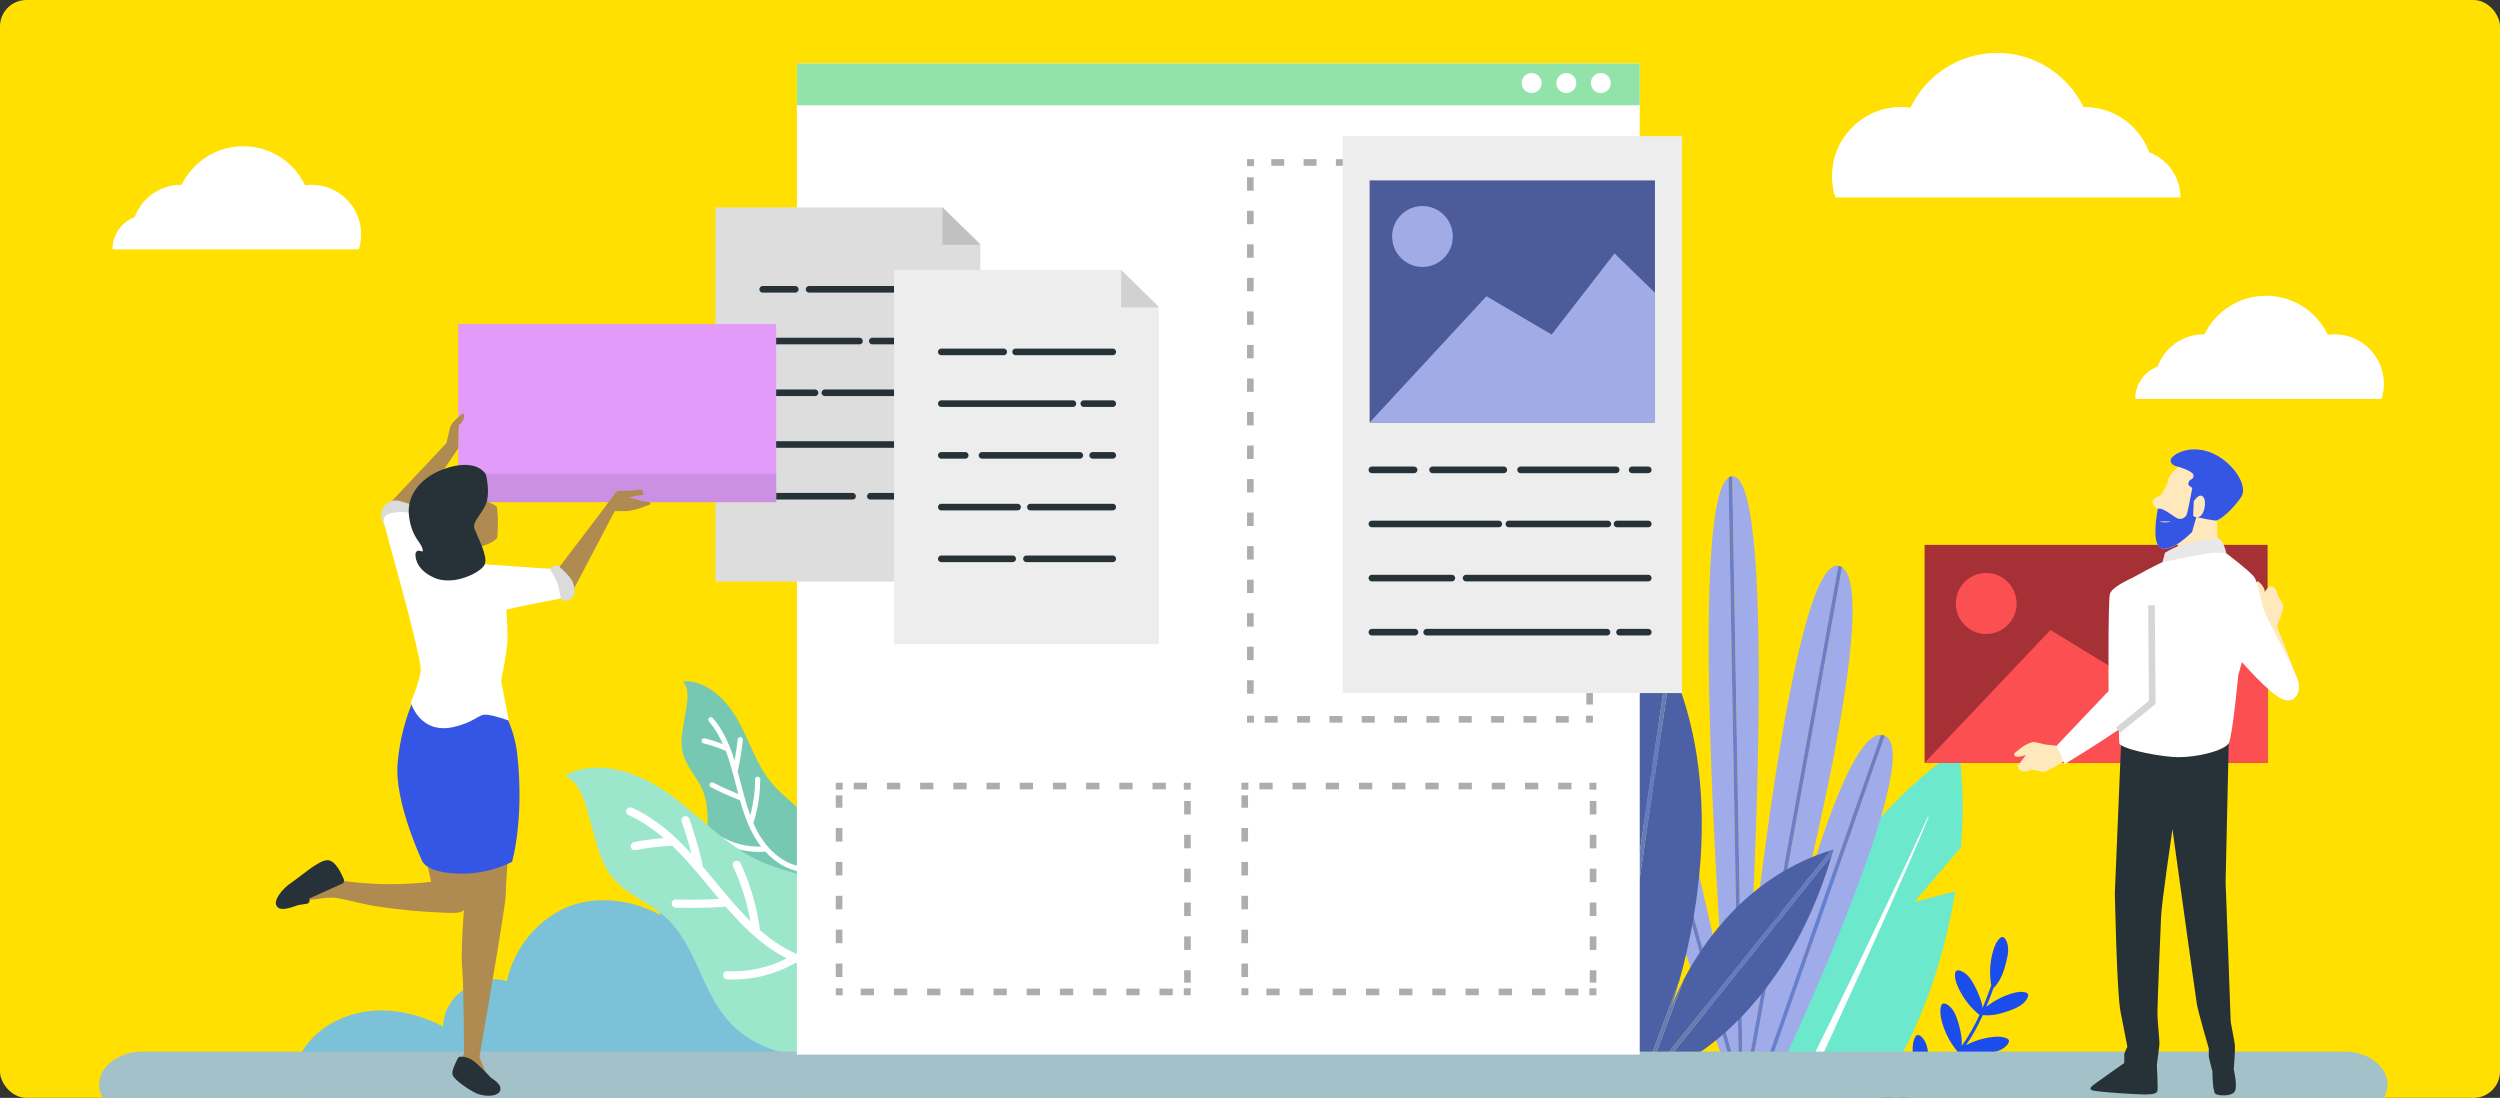 <svg width="378" height="166" viewBox="0 0 378 166" fill="none" xmlns="http://www.w3.org/2000/svg">
<rect x="0" y="0" width="378" height="166" fill="#333333" stroke="none"/>
<g clip-path="url(#clip0_2697_17302)">
<rect width="378" height="166" rx="4" fill="#FFE000"/>
<path d="M123.932 127.041C118.992 125.652 113.608 125.158 108.791 126.938C103.974 128.717 99.916 133.167 99.74 138.313C95.485 135.956 89.785 135.281 85.374 137.324C80.964 139.368 77.621 143.595 76.648 148.37C74.668 147.542 71.761 148.588 69.97 149.771C68.176 150.953 67.026 153.062 67.001 155.213C63.732 153.507 59.983 152.531 56.312 152.832C52.64 153.133 49.026 154.776 46.661 157.611C44.295 160.441 43.326 164.491 44.497 167.993C66.997 167.927 89.695 166.757 112.195 166.691C117.172 166.675 122.454 166.576 126.647 163.882C132.499 160.116 134.47 152.148 133.172 145.296C131.866 138.445 127.764 132.858 123.932 127.041Z" fill="#7BC1D8"/>
<path d="M123.989 130.271C124.823 127.959 123.653 125.372 122.022 123.539C120.388 121.705 118.297 120.325 116.716 118.45C114.396 115.694 113.353 112.106 111.608 108.95C109.862 105.794 106.865 102.819 103.271 103.009C104.421 104.438 103.834 106.531 103.55 108.348C103.267 110.165 102.787 112.023 103.222 113.807C103.727 115.871 105.37 117.457 106.207 119.41C107.719 122.949 106.392 127.115 107.402 130.827C108.294 134.102 110.996 136.702 114.133 137.975C117.271 139.248 120.798 139.31 124.133 138.717C125.082 135.417 125.291 133.447 123.989 130.271Z" fill="#76C8B2"/>
<path d="M121.028 131.008C118.437 130.555 116.043 128.586 114.462 125.607C114.256 125.216 114.067 124.816 113.891 124.408C113.924 124.371 113.952 124.326 113.965 124.276C114.61 122.187 114.942 120.016 114.946 117.828C114.946 117.61 114.774 117.437 114.556 117.437C114.339 117.437 114.166 117.61 114.166 117.828C114.162 119.674 113.916 121.508 113.439 123.287C112.856 121.705 112.425 120.053 112.01 118.434C111.887 117.952 111.764 117.474 111.636 116.996C111.595 116.848 111.558 116.699 111.517 116.551C111.554 116.506 111.587 116.452 111.599 116.39C111.911 114.911 112.154 113.399 112.314 111.891C112.339 111.677 112.183 111.484 111.965 111.459C111.751 111.442 111.558 111.591 111.534 111.809C111.419 112.88 111.263 113.956 111.07 115.019C110.347 112.703 109.382 110.429 107.78 108.567C107.641 108.402 107.39 108.385 107.23 108.525C107.066 108.665 107.049 108.917 107.189 109.077C108.072 110.103 108.749 111.273 109.304 112.509C108.404 112.163 107.484 111.867 106.552 111.636C106.343 111.587 106.129 111.714 106.08 111.924C106.027 112.135 106.158 112.349 106.367 112.398C107.472 112.67 108.565 113.033 109.616 113.474C109.649 113.486 109.686 113.494 109.719 113.498C110.187 114.705 110.552 115.958 110.881 117.194C111.008 117.668 111.131 118.146 111.254 118.628C111.378 119.101 111.501 119.583 111.628 120.061C110.347 119.542 109.082 118.97 107.858 118.339C107.665 118.24 107.431 118.319 107.333 118.508C107.234 118.702 107.312 118.937 107.501 119.036C108.918 119.765 110.392 120.424 111.879 121.005C111.883 121.005 111.887 121.005 111.887 121.009C112.367 122.711 112.938 124.4 113.772 125.974C114.166 126.711 114.605 127.391 115.086 128.005C113.127 128.067 111.127 127.609 109.402 126.686C109.213 126.583 108.975 126.658 108.873 126.847C108.77 127.037 108.844 127.275 109.033 127.378C110.589 128.211 112.351 128.693 114.121 128.788C114.638 128.816 115.16 128.808 115.673 128.767C115.69 128.767 115.702 128.763 115.718 128.759C117.205 130.386 118.995 131.449 120.897 131.779C120.913 131.783 120.93 131.783 120.946 131.783C121.139 131.791 121.316 131.655 121.353 131.457C121.381 131.247 121.242 131.045 121.028 131.008Z" fill="white"/>
<path d="M133.155 142.136C132.794 138.284 129.402 135.383 125.849 133.875C122.301 132.368 118.396 131.807 114.889 130.2C109.739 127.84 105.858 123.427 101.263 120.106C96.668 116.786 90.405 114.569 85.419 117.26C88.011 118.524 88.577 121.899 89.391 124.671C90.2 127.448 90.762 130.419 92.577 132.668C94.676 135.268 98.076 136.418 100.573 138.638C105.094 142.659 105.986 149.482 109.903 154.092C113.361 158.159 118.946 160.042 124.268 159.745C129.591 159.444 134.65 157.166 138.999 154.072C138.153 148.724 137.135 145.782 133.155 142.136Z" fill="#9CE7CC"/>
<path d="M129.435 145.177C125.443 146.277 120.716 145.082 116.47 141.905C115.916 141.489 115.382 141.04 114.856 140.583C114.877 140.505 114.885 140.426 114.872 140.344C114.396 136.932 113.415 133.62 111.961 130.501C111.817 130.192 111.456 130.06 111.144 130.205C110.836 130.349 110.704 130.715 110.848 131.024C112.076 133.657 112.955 136.43 113.46 139.285C111.571 137.427 109.854 135.363 108.183 133.336C107.686 132.734 107.189 132.133 106.688 131.539C106.532 131.354 106.376 131.173 106.22 130.987C106.24 130.897 106.253 130.802 106.228 130.703C105.686 128.383 105.016 126.068 104.236 123.819C104.125 123.497 103.772 123.324 103.452 123.435C103.136 123.551 102.959 123.901 103.07 124.222C103.624 125.825 104.121 127.461 104.552 129.104C101.978 126.295 99.078 123.707 95.555 122.129C95.243 121.989 94.881 122.129 94.742 122.442C94.602 122.756 94.742 123.118 95.054 123.258C96.996 124.128 98.746 125.331 100.359 126.723C98.848 126.834 97.337 127.032 95.859 127.333C95.522 127.403 95.308 127.728 95.378 128.062C95.444 128.396 95.772 128.614 96.105 128.544C97.863 128.19 99.661 127.967 101.452 127.893C101.509 127.889 101.563 127.877 101.616 127.856C103.09 129.261 104.45 130.798 105.743 132.335C106.24 132.928 106.737 133.525 107.23 134.123C107.723 134.716 108.22 135.317 108.721 135.915C106.552 136.038 104.363 136.071 102.199 136.001C101.858 135.993 101.575 136.257 101.563 136.599C101.55 136.941 101.817 137.225 102.158 137.237C104.663 137.32 107.205 137.27 109.71 137.097C109.714 137.097 109.719 137.093 109.727 137.093C111.55 139.194 113.489 141.217 115.727 142.894C116.778 143.681 117.862 144.349 118.959 144.905C116.211 146.31 113.057 147.006 109.981 146.849C109.641 146.833 109.353 147.097 109.337 147.434C109.32 147.776 109.583 148.065 109.92 148.081C112.692 148.221 115.525 147.723 118.104 146.66C118.86 146.351 119.595 145.988 120.301 145.585C120.322 145.572 120.343 145.556 120.359 145.543C123.562 146.858 126.827 147.167 129.751 146.363C129.776 146.355 129.8 146.347 129.821 146.338C130.104 146.223 130.264 145.906 130.182 145.605C130.1 145.28 129.763 145.086 129.435 145.177Z" fill="white"/>
<path fill-rule="evenodd" clip-rule="evenodd" d="M298.541 164.167C298.503 164.07 298.421 163.996 298.339 163.932C297.774 163.49 297.039 163.335 296.326 163.259C294.768 163.093 293.178 163.25 291.68 163.712C293.423 162.388 295.018 160.871 296.393 159.17L296.407 159.159C297.715 159.602 299.164 159.485 300.539 159.269C301.67 159.093 302.897 158.794 303.576 157.873C303.721 157.677 303.834 157.403 303.697 157.202C303.638 157.116 303.545 157.061 303.45 157.016C302.804 156.704 302.052 156.709 301.339 156.788C299.917 156.943 298.524 157.369 297.255 158.029C298.228 156.649 299.02 155.184 299.711 153.666L299.805 153.543C299.806 153.521 299.807 153.498 299.809 153.476C301.156 153.65 302.536 153.27 303.826 152.812C304.905 152.429 306.055 151.909 306.552 150.876C306.658 150.657 306.717 150.366 306.547 150.193C306.473 150.118 306.372 150.083 306.27 150.055C305.577 149.869 304.84 150.013 304.153 150.222C302.768 150.643 301.465 151.33 300.331 152.229C300.711 151.302 301.065 150.36 301.409 149.407L301.417 149.404C302.494 148.352 302.994 146.854 303.36 145.394C303.638 144.283 303.839 143.037 303.254 142.053C303.13 141.843 302.92 141.632 302.681 141.681C302.579 141.701 302.492 141.766 302.413 141.836C301.875 142.31 301.588 143.005 301.383 143.691C300.871 145.405 300.767 147.238 301.073 149.001C300.661 150.147 300.236 151.28 299.769 152.388C299.618 151.292 299.159 150.231 298.658 149.233C298.144 148.211 297.482 147.134 296.397 146.77C296.165 146.693 295.87 146.671 295.72 146.861C295.655 146.942 295.633 147.05 295.618 147.153C295.52 147.864 295.756 148.577 296.049 149.232C296.782 150.87 297.904 152.331 299.294 153.466C298.545 155.103 297.682 156.675 296.607 158.144C296.696 156.991 296.434 155.807 296.111 154.681C295.794 153.581 295.345 152.401 294.346 151.843C294.133 151.725 293.846 151.647 293.664 151.807C293.585 151.876 293.543 151.977 293.51 152.075C293.282 152.756 293.381 153.501 293.548 154.197C293.966 155.948 294.802 157.598 295.964 158.974C295.886 159.069 295.812 159.164 295.733 159.257C294.427 160.805 292.938 162.191 291.322 163.408C291.673 162.285 291.672 161.049 291.593 159.861C291.518 158.719 291.331 157.47 290.475 156.711C290.293 156.549 290.029 156.413 289.816 156.531C289.725 156.58 289.662 156.67 289.608 156.759C289.239 157.375 289.178 158.123 289.191 158.841C289.225 160.63 289.684 162.409 290.515 163.994C289.677 164.582 288.807 165.127 287.915 165.628C287.097 166.092 286.261 166.51 285.408 166.892C286.226 165.857 286.626 164.527 286.92 163.228C287.173 162.112 287.346 160.861 286.739 159.891C286.686 159.807 286.62 159.725 286.545 159.659L284.743 162.244C284.404 163.862 284.414 165.553 284.778 167.166C283.545 167.687 282.285 168.129 281.003 168.507L281.475 168.836C282.623 168.486 283.754 168.083 284.862 167.619C285.8 168.737 287.197 169.369 288.572 169.867C289.648 170.258 290.868 170.586 291.906 170.105C292.127 170.004 292.357 169.816 292.335 169.574C292.326 169.47 292.269 169.378 292.209 169.293C291.792 168.709 291.131 168.352 290.468 168.078C289.002 167.47 287.407 167.171 285.82 167.199C286.749 166.774 287.662 166.307 288.554 165.79C289.3 165.358 290.029 164.893 290.737 164.398C290.738 164.399 290.738 164.401 290.74 164.402L290.782 164.379C292.003 165.207 293.539 165.422 295.014 165.511C296.156 165.581 297.419 165.551 298.28 164.795C298.462 164.637 298.631 164.392 298.541 164.167Z" fill="#1B4DED"/>
<path d="M265.164 157.468C266.498 151.851 268.411 146.513 270.577 142.443L274.353 146.61L273.054 138.293C278.742 129.281 288.963 117.31 296.185 113.455C296.814 117.934 296.928 122.915 296.492 128.11L289.464 136.382L295.65 134.753C293.876 145.226 290.008 158.405 281.263 168.69L265.164 157.468Z" fill="#6CE8CC"/>
<path d="M272.702 162.722C272.734 162.653 272.768 162.583 272.8 162.513L274.522 158.976C275.69 156.629 276.844 154.273 277.995 151.916C280.288 147.198 282.564 142.471 284.817 137.736C287.086 133.006 289.323 128.261 291.509 123.493L291.619 123.54C291.11 124.749 290.609 125.963 290.091 127.168L288.531 130.781C287.484 133.188 286.426 135.588 285.361 137.986C283.216 142.775 281.048 147.554 278.862 152.325L275.593 159.486L273.925 163.051L273.736 163.443L272.702 162.722Z" fill="white"/>
<path d="M264.443 160.445L277.969 85.549C270.894 84.323 264.425 148.798 264.425 148.798C264.425 148.798 269.112 72 261.943 72C261.937 72 261.932 72.006 261.926 72.006L263.471 160.433L264.443 160.445Z" fill="#A0ABE9"/>
<path d="M267.132 160.497L284.414 111.116C279.936 110.896 274.145 130.206 271.448 140.216C270.54 143.83 269.944 146.074 269.944 146.074C269.944 146.074 270.511 143.715 271.448 140.216C275.076 125.753 283.639 89.233 278.519 85.769L265.032 160.456L267.132 160.497Z" fill="#A0ABE9"/>
<path d="M271.443 140.216C270.5 143.709 269.938 146.074 269.938 146.074C269.938 146.074 270.534 143.83 271.443 140.216Z" fill="#A0ABE9"/>
<path d="M269.661 160.537C269.661 160.537 291.166 114.58 285.103 111.307C285.062 111.284 285.016 111.272 284.976 111.255L267.74 160.508L269.661 160.537Z" fill="#A0ABE9"/>
<path d="M260.56 160.381L261.561 160.399L243.435 95.456C237.776 97.723 260.56 160.381 260.56 160.381Z" fill="#A0ABE9"/>
<path d="M262.886 160.422L261.347 72.202C255.104 76.424 260.56 148.804 260.56 148.804C260.56 148.804 249.944 96.803 244.019 95.415L262.163 160.416L262.886 160.422Z" fill="#A0ABE9"/>
<path d="M262.163 160.41L244.019 95.409C243.828 95.363 243.643 95.369 243.463 95.433C243.452 95.438 243.44 95.444 243.429 95.45L261.555 160.393L262.163 160.41Z" fill="#697DD1"/>
<path d="M263.464 160.433L261.919 72.006C261.717 72.012 261.526 72.075 261.347 72.202L262.886 160.422L263.464 160.433Z" fill="#697DD1"/>
<path d="M265.027 160.456L278.513 85.769C278.415 85.706 278.316 85.648 278.206 85.607C278.125 85.578 278.044 85.561 277.963 85.549L264.437 160.445L265.027 160.456Z" fill="#697DD1"/>
<path d="M267.74 160.503L284.976 111.249C284.79 111.168 284.6 111.122 284.409 111.11L267.127 160.491L267.74 160.503Z" fill="#697DD1"/>
<path d="M238.621 147.265L241.699 160.809H243.221L252.165 100.03C236.486 115.823 237.25 137.417 238.621 147.265Z" fill="#4C60A5"/>
<path d="M217.486 119.449L240.386 160.809H241.103L237.707 145.866C235.023 138.111 229.087 125.597 217.486 119.449Z" fill="#4C60A5"/>
<path d="M236.295 160.809H239.72L217 119.779C217.237 151.551 236.295 160.809 236.295 160.809Z" fill="#4C60A5"/>
<path d="M254.219 160.809C254.219 160.809 269.817 153.54 276.974 129.327L251.667 160.809H254.219Z" fill="#4C60A5"/>
<path d="M254.578 148.133L249.839 160.809H250.921L276.847 128.558C264.523 132.403 257.743 142.061 254.578 148.133Z" fill="#4C60A5"/>
<path d="M252.651 100.713L243.805 160.809H249.221L253.965 148.116C256.58 138.753 260.549 118.512 252.651 100.713Z" fill="#4C60A5"/>
<path d="M217 119.195C217 119.392 217.006 119.582 217.006 119.779L239.726 160.809H240.386L217.486 119.449C217.324 119.368 217.162 119.276 217 119.195Z" fill="#637ABE"/>
<path d="M252.287 99.903C252.246 99.943 252.206 99.99 252.165 100.03L243.221 160.809H243.805L252.651 100.713C252.53 100.441 252.414 100.175 252.287 99.903Z" fill="#637ABE"/>
<path d="M276.846 128.558L250.921 160.809H251.661L276.968 129.327C277.055 129.026 277.147 128.737 277.234 128.43C277.107 128.465 276.979 128.517 276.846 128.558Z" fill="#637ABE"/>
<path d="M239.281 151.111C239.506 152.019 239.605 152.54 239.605 152.54C239.605 152.54 239.472 152.036 239.281 151.111C238.986 149.931 238.482 148.098 237.713 145.866L241.109 160.809H241.699L238.621 147.265C238.847 148.896 239.09 150.209 239.281 151.111Z" fill="#637ABE"/>
<path d="M239.28 151.111C239.471 152.036 239.604 152.54 239.604 152.54C239.604 152.54 239.506 152.025 239.28 151.111Z" fill="#637ABE"/>
<path d="M252.657 152.349C252.425 153.014 252.292 153.367 252.292 153.367C252.292 153.367 252.408 152.991 252.657 152.349C252.964 151.458 253.438 150.007 253.964 148.116L249.22 160.809H249.839L254.578 148.133C253.629 149.943 253.01 151.429 252.657 152.349Z" fill="#637ABE"/>
<path d="M252.657 152.349C252.408 152.991 252.292 153.367 252.292 153.367C252.292 153.367 252.426 153.014 252.657 152.349Z" fill="#637ABE"/>
<path d="M354.463 169H21.537C17.927 169 15 166.761 15 164C15 161.239 17.927 159 21.537 159H354.463C358.073 159 361 161.239 361 164C361 166.761 358.073 169 354.463 169Z" fill="#A3C1C8"/>
<path d="M17 37.704C17 35.475 18.4 33.572 20.367 32.834C21.419 29.979 24.154 27.94 27.365 27.94C27.398 27.94 27.431 27.944 27.468 27.944C29.152 24.487 32.688 22.11 36.782 22.11C40.901 22.11 44.457 24.52 46.129 28.014C46.461 27.968 46.798 27.944 47.143 27.944C51.262 27.944 54.601 31.293 54.601 35.426C54.601 36.221 54.477 36.987 54.248 37.708H17V37.704Z" fill="white"/>
<path d="M322.848 60.311C322.848 58.082 324.248 56.178 326.215 55.441C327.266 52.586 330.001 50.546 333.213 50.546C333.246 50.546 333.279 50.55 333.316 50.55C334.999 47.094 338.535 44.717 342.629 44.717C346.748 44.717 350.305 47.127 351.976 50.62C352.309 50.575 352.646 50.55 352.991 50.55C357.11 50.55 360.448 53.9 360.448 58.032C360.448 58.828 360.325 59.594 360.095 60.315H322.848V60.311Z" fill="white"/>
<path d="M329.684 29.852C329.684 26.73 327.721 24.064 324.97 23.03C323.5 19.029 319.664 16.174 315.163 16.174C315.114 16.174 315.069 16.178 315.02 16.178C312.658 11.337 307.701 8 301.969 8C296.195 8 291.209 11.378 288.868 16.273C288.404 16.211 287.928 16.174 287.447 16.174C281.678 16.174 277 20.867 277 26.655C277 27.772 277.177 28.843 277.497 29.852H329.684Z" fill="white"/>
<path d="M247.928 9.603H120.494V159.459H247.928V9.603Z" fill="white"/>
<path d="M247.923 9.603H120.494V15.912H247.923V9.603Z" fill="#92E3A9"/>
<path d="M233.096 12.555C233.096 12.256 233.008 11.964 232.842 11.715C232.676 11.466 232.441 11.272 232.166 11.158C231.89 11.043 231.587 11.014 231.295 11.072C231.003 11.13 230.734 11.274 230.523 11.486C230.313 11.697 230.169 11.967 230.111 12.26C230.053 12.553 230.083 12.857 230.197 13.134C230.311 13.41 230.504 13.646 230.752 13.812C231 13.979 231.291 14.067 231.589 14.067C231.989 14.067 232.372 13.908 232.655 13.624C232.937 13.341 233.096 12.956 233.096 12.555Z" fill="white"/>
<path d="M238.335 12.555C238.335 12.256 238.246 11.964 238.081 11.715C237.915 11.466 237.68 11.272 237.404 11.158C237.129 11.043 236.826 11.014 236.534 11.072C236.241 11.13 235.973 11.274 235.762 11.486C235.551 11.697 235.408 11.967 235.35 12.26C235.292 12.553 235.321 12.857 235.436 13.134C235.55 13.41 235.743 13.646 235.991 13.812C236.238 13.979 236.53 14.067 236.828 14.067C237.026 14.067 237.222 14.028 237.404 13.952C237.587 13.876 237.753 13.765 237.893 13.624C238.033 13.484 238.144 13.317 238.22 13.134C238.296 12.95 238.335 12.754 238.335 12.555Z" fill="white"/>
<path d="M242.044 14.067C242.876 14.067 243.551 13.39 243.551 12.555C243.551 11.72 242.876 11.043 242.044 11.043C241.212 11.043 240.537 11.72 240.537 12.555C240.537 13.39 241.212 14.067 242.044 14.067Z" fill="white"/>
<path d="M179.541 149.428V149.981H178.989" stroke="#ADADAD" stroke-miterlimit="10"/>
<path d="M177.328 149.981H128.25" stroke="#ADADAD" stroke-miterlimit="10" stroke-dasharray="2.01 3.01"/>
<path d="M127.421 149.981H126.869V149.428" stroke="#ADADAD" stroke-miterlimit="10"/>
<path d="M126.869 147.733V120.253" stroke="#ADADAD" stroke-miterlimit="10" stroke-dasharray="2.05 3.07"/>
<path d="M126.869 119.4V118.846H127.421" stroke="#ADADAD" stroke-miterlimit="10"/>
<path d="M129.083 118.846H178.161" stroke="#ADADAD" stroke-miterlimit="10" stroke-dasharray="2.01 3.01"/>
<path d="M178.989 118.846H179.541V119.4" stroke="#ADADAD" stroke-miterlimit="10"/>
<path d="M179.541 121.1V148.58" stroke="#ADADAD" stroke-miterlimit="10" stroke-dasharray="2.05 3.07"/>
<path d="M240.874 149.428V149.981H240.322" stroke="#ADADAD" stroke-miterlimit="10"/>
<path d="M238.66 149.981H189.587" stroke="#ADADAD" stroke-miterlimit="10" stroke-dasharray="2.01 3.01"/>
<path d="M188.754 149.981H188.202V149.428" stroke="#ADADAD" stroke-miterlimit="10"/>
<path d="M188.202 147.733V120.253" stroke="#ADADAD" stroke-miterlimit="10" stroke-dasharray="2.05 3.07"/>
<path d="M188.202 119.4V118.846H188.754" stroke="#ADADAD" stroke-miterlimit="10"/>
<path d="M190.416 118.846H239.494" stroke="#ADADAD" stroke-miterlimit="10" stroke-dasharray="2.01 3.01"/>
<path d="M240.322 118.846H240.874V119.4" stroke="#ADADAD" stroke-miterlimit="10"/>
<path d="M240.874 121.1V148.58" stroke="#ADADAD" stroke-miterlimit="10" stroke-dasharray="2.05 3.07"/>
<path d="M240.349 25.118V24.564H239.797" stroke="#ADADAD" stroke-miterlimit="10"/>
<path d="M238.18 24.564H190.416" stroke="#ADADAD" stroke-miterlimit="10" stroke-dasharray="1.96 2.93"/>
<path d="M189.604 24.564H189.052V25.118" stroke="#ADADAD" stroke-miterlimit="10"/>
<path d="M189.052 26.802V107.369" stroke="#ADADAD" stroke-miterlimit="10" stroke-dasharray="2.03 3.04"/>
<path d="M189.052 108.211V108.765H189.604" stroke="#ADADAD" stroke-miterlimit="10"/>
<path d="M191.227 108.765H238.986" stroke="#ADADAD" stroke-miterlimit="10" stroke-dasharray="1.96 2.93"/>
<path d="M239.797 108.765H240.349V108.211" stroke="#ADADAD" stroke-miterlimit="10"/>
<path d="M240.35 106.527V25.96" stroke="#ADADAD" stroke-miterlimit="10" stroke-dasharray="2.03 3.04"/>
<path d="M254.311 20.587H203.014V104.788H254.311V20.587Z" fill="#EDEDED"/>
<path d="M250.232 27.278H207.087V63.881H250.232V27.278Z" fill="#4C5C9A"/>
<path d="M250.232 44.272L244.116 38.318L234.605 50.587L224.751 44.793L207.087 63.881H250.232V44.272Z" fill="#A1ACE7"/>
<path d="M215.075 40.362C217.608 40.362 219.662 38.301 219.662 35.759C219.662 33.216 217.608 31.155 215.075 31.155C212.542 31.155 210.488 33.216 210.488 35.759C210.488 38.301 212.542 40.362 215.075 40.362Z" fill="#A1ACE7"/>
<path d="M246.776 71.043H249.216" stroke="#263238" stroke-linecap="round" stroke-linejoin="round"/>
<path d="M229.913 71.043H244.369" stroke="#263238" stroke-linecap="round" stroke-linejoin="round"/>
<path d="M216.599 71.043H227.379" stroke="#263238" stroke-linecap="round" stroke-linejoin="round"/>
<path d="M207.43 71.043H213.811" stroke="#263238" stroke-linecap="round" stroke-linejoin="round"/>
<path d="M244.497 79.224H249.216" stroke="#263238" stroke-linecap="round" stroke-linejoin="round"/>
<path d="M228.141 79.224H243.1" stroke="#263238" stroke-linecap="round" stroke-linejoin="round"/>
<path d="M207.43 79.224H226.617" stroke="#263238" stroke-linecap="round" stroke-linejoin="round"/>
<path d="M221.671 87.406H249.216" stroke="#263238" stroke-linecap="round" stroke-linejoin="round"/>
<path d="M207.43 87.406H219.519" stroke="#263238" stroke-linecap="round" stroke-linejoin="round"/>
<path d="M244.872 95.587H249.216" stroke="#263238" stroke-linecap="round" stroke-linejoin="round"/>
<path d="M215.715 95.587H242.973" stroke="#263238" stroke-linecap="round" stroke-linejoin="round"/>
<path d="M207.43 95.587H213.938" stroke="#263238" stroke-linecap="round" stroke-linejoin="round"/>
<path d="M148.221 87.943H108.167V31.355H142.507L148.221 36.839V87.943Z" fill="#DDDDDD"/>
<path d="M142.507 31.355V37.016H148.221L142.507 31.355Z" fill="#C1C1C1"/>
<path d="M122.332 43.746H141.238" stroke="#263238" stroke-linecap="round" stroke-linejoin="round"/>
<path d="M115.321 43.746H120.24" stroke="#263238" stroke-linecap="round" stroke-linejoin="round"/>
<path d="M131.893 51.567H141.238" stroke="#263238" stroke-linecap="round" stroke-linejoin="round"/>
<path d="M115.321 51.567H129.955" stroke="#263238" stroke-linecap="round" stroke-linejoin="round"/>
<path d="M124.722 59.389H141.238" stroke="#263238" stroke-linecap="round" stroke-linejoin="round"/>
<path d="M115.321 59.389H123.231" stroke="#263238" stroke-linecap="round" stroke-linejoin="round"/>
<path d="M115.321 67.21H141.238" stroke="#263238" stroke-linecap="round" stroke-linejoin="round"/>
<path d="M131.594 75.031H141.238" stroke="#263238" stroke-linecap="round" stroke-linejoin="round"/>
<path d="M115.321 75.031H128.906" stroke="#263238" stroke-linecap="round" stroke-linejoin="round"/>
<path d="M175.224 97.398H135.177V40.81H169.517L175.224 46.294V97.398Z" fill="#EDEDED"/>
<path d="M169.517 40.81V46.477H175.224L169.517 40.81Z" fill="#D1D1D1"/>
<path d="M153.559 53.207H168.247" stroke="#263238" stroke-linecap="round" stroke-linejoin="round"/>
<path d="M142.325 53.207H151.764" stroke="#263238" stroke-linecap="round" stroke-linejoin="round"/>
<path d="M163.87 61.028H168.247" stroke="#263238" stroke-linecap="round" stroke-linejoin="round"/>
<path d="M142.325 61.028H162.225" stroke="#263238" stroke-linecap="round" stroke-linejoin="round"/>
<path d="M165.211 68.85H168.247" stroke="#263238" stroke-linecap="round" stroke-linejoin="round"/>
<path d="M148.48 68.85H163.268" stroke="#263238" stroke-linecap="round" stroke-linejoin="round"/>
<path d="M142.325 68.85H145.941" stroke="#263238" stroke-linecap="round" stroke-linejoin="round"/>
<path d="M155.799 76.671H168.247" stroke="#263238" stroke-linecap="round" stroke-linejoin="round"/>
<path d="M142.325 76.671H153.856" stroke="#263238" stroke-linecap="round" stroke-linejoin="round"/>
<path d="M155.203 84.492H168.247" stroke="#263238" stroke-linecap="round" stroke-linejoin="round"/>
<path d="M142.325 84.492H153.111" stroke="#263238" stroke-linecap="round" stroke-linejoin="round"/>
<path d="M117.358 49H69.279V75.92H117.358V49Z" fill="#E39BFA"/>
<path d="M117.358 71.616H69.279V75.92H117.358V71.616Z" fill="#CC90E3"/>
<path d="M58.443 76.618L67.491 67.002C67.491 67.002 67.938 65.224 68.043 64.687C68.147 64.15 68.838 63.446 69.373 62.997C69.908 62.549 70.168 62.2 70.168 62.997C70.146 63.254 70.062 63.502 69.924 63.719C69.785 63.936 69.596 64.116 69.373 64.244C69.373 64.244 69.296 66.398 69.296 66.648V67.756L62.611 77.726L58.443 76.618Z" fill="#AF8B52"/>
<path d="M58.256 79.659C57.828 79.031 57.611 78.282 57.637 77.521C57.692 77.217 57.809 76.928 57.98 76.671C58.151 76.415 58.373 76.196 58.632 76.029C58.891 75.863 59.181 75.751 59.485 75.702C59.789 75.653 60.099 75.667 60.397 75.743C61.639 76.097 62.97 76.369 63.157 77.433C63.345 78.496 61.562 78.324 60.138 78.501C59.753 78.521 59.379 78.638 59.05 78.84C58.721 79.042 58.448 79.324 58.256 79.659Z" fill="#DBDBDB"/>
<path d="M84.255 86.157C84.255 86.157 92.535 75.3 92.949 74.674C93.363 74.048 93.661 74.231 94.544 74.231C95.427 74.231 96.94 73.876 97.117 74.142C97.293 74.408 97.387 74.851 97.028 74.851C96.669 74.851 95.08 75.211 95.08 75.211L97.387 75.832C97.387 75.832 98.359 75.832 98.359 76.097C98.359 76.363 98.182 76.275 97.299 76.651C96.504 76.974 95.668 77.183 94.815 77.272H92.949L86.408 89.718L84.255 86.157Z" fill="#AF8B52"/>
<path d="M64.565 130.486L65.183 133.334C63.004 133.578 60.813 133.697 58.62 133.688C56.246 133.673 53.875 133.488 51.527 133.134C51.527 133.134 50.638 130.819 49.661 130.553C48.684 130.287 45.67 132.957 44.34 133.843C43.01 134.729 41.856 136.336 42.303 136.784C42.75 137.233 44.964 136.336 44.964 136.336C44.964 136.336 48.866 135.715 50.108 135.715C51.35 135.715 53.211 136.336 56.407 136.962C60.194 137.554 64.013 137.911 67.844 138.031C69.445 138.031 70.24 138.119 70.775 136.513C71.311 134.907 70.775 129.484 70.775 129.484L64.212 128.93L64.565 130.486Z" fill="#AF8B52"/>
<path d="M46.311 136.153L45.968 135.671L51.527 133.156C51.527 133.156 50.638 130.841 49.661 130.575C48.684 130.309 45.67 132.979 44.34 133.865C43.01 134.752 41.856 136.358 42.303 136.807C42.75 137.255 44.964 136.358 44.964 136.358L46.311 136.153Z" fill="#263238" stroke="#263238" stroke-linecap="round" stroke-linejoin="round"/>
<path d="M69.445 130.93L70.24 136.469C70.24 136.469 69.621 143.415 69.886 146.439C70.151 149.464 70.151 159.345 70.151 159.345C70.151 159.345 68.733 161.838 68.909 162.375C69.086 162.913 71.217 164.419 72.221 164.862C73.226 165.306 74.882 165.311 75.147 164.774C75.412 164.237 73.905 163.35 73.905 163.35L72.486 159.794C72.486 159.794 76.472 136.995 76.472 135.289C76.472 133.583 76.825 129.506 76.825 129.506L69.445 130.93Z" fill="#AF8B52"/>
<path d="M71.399 160.885C70.907 160.485 70.294 160.264 69.66 160.259C69.268 161.029 68.805 162.043 68.91 162.364C69.086 162.918 71.217 164.408 72.222 164.851C73.226 165.295 74.882 165.3 75.147 164.763C75.412 164.225 73.905 163.339 73.905 163.339C73.122 162.47 72.285 161.65 71.399 160.885Z" fill="#263238" stroke="#263238" stroke-linecap="round" stroke-linejoin="round"/>
<path d="M62.7 105.383C61.289 108.537 60.419 111.908 60.127 115.354C59.575 121.231 63.853 130.221 63.853 130.221C63.853 130.221 64.405 131.91 69.18 132.087C72.034 132.199 74.87 131.587 77.427 130.309C77.427 130.309 79.276 124 78.227 114.196C77.98 111.82 77.255 109.519 76.097 107.433L62.7 105.383Z" fill="#3555E4"/>
<path d="M72.459 85.265L83.99 86.068L85.856 90.25C85.856 90.25 84.343 90.61 81.44 91.142C78.536 91.674 76.56 92.211 76.56 92.211C76.56 92.211 76.737 94.427 76.737 96.482C76.737 98.537 75.765 102.89 75.765 102.89L76.919 108.945C76.919 108.945 74.435 108.053 73.37 108.053C72.304 108.053 71.713 109.211 68.578 109.925C63.434 111.083 62.103 106.186 62.103 106.186C62.103 106.186 63.61 102.713 63.61 101.201C63.61 99.689 61.303 91.053 61.303 91.053L58.09 79.216C58.09 79.216 57.466 77.793 59.509 77.521C60.542 77.329 61.607 77.392 62.611 77.704L67.402 84.201C67.402 84.201 69.086 85.448 69.798 85.359C70.51 85.27 72.459 85.265 72.459 85.265Z" fill="white"/>
<path d="M73.16 74.231C73.16 74.231 73.248 75.388 73.778 75.832C74.308 76.275 75.197 76.275 75.197 76.989C75.192 77.377 75.222 77.764 75.285 78.147C75.285 78.147 75.285 80.462 75.197 81.171C75.109 81.88 72.89 82.595 72.89 82.595L72.801 85.176L70.041 83.841C69.455 82.18 69.393 80.377 69.865 78.679C70.477 76.889 71.629 75.335 73.16 74.231Z" fill="#AF8B52"/>
<path d="M72.995 71.915C72.995 71.915 73.701 74.685 72.901 76.275C72.1 77.865 70.775 78.862 71.305 80.197C71.835 81.531 73.259 84.29 72.812 85.182C72.365 86.074 68.556 88.123 65.807 86.877C63.059 85.63 63.323 83.758 63.323 83.758C63.323 83.758 64.654 84.312 64.389 82.96C64.124 81.609 62.794 81.266 62.346 78.064C61.899 74.862 64.3 72.525 67.049 71.478C69.798 70.431 72.017 70.581 72.995 71.915Z" fill="#263238" stroke="#263238" stroke-linecap="round" stroke-linejoin="round"/>
<path d="M83.096 85.979C83.096 85.979 84.249 87.757 84.426 88.649C84.603 89.541 84.873 90.699 84.873 90.699C85.153 90.815 85.461 90.842 85.757 90.778C86.053 90.713 86.322 90.56 86.529 90.339C87.241 89.541 86.794 88.123 86.176 87.314C85.633 86.673 85.039 86.079 84.398 85.536C84.398 85.536 83.372 85.536 83.096 85.979Z" fill="#DBDBDB"/>
<path d="M342.86 82.385H291V115.331H342.86V82.385Z" fill="#A53036"/>
<path d="M300.313 95.861C302.852 95.861 304.911 93.795 304.911 91.247C304.911 88.699 302.852 86.633 300.313 86.633C297.773 86.633 295.714 88.699 295.714 91.247C295.714 93.795 297.773 95.861 300.313 95.861Z" fill="#FC4F52"/>
<path d="M342.86 98.653L332.659 89.713L321.542 102.281L310.022 95.257L291 115.337H342.86V98.653Z" fill="#FC4F52"/>
<path d="M343.059 88.71C343.227 88.658 343.407 88.657 343.576 88.707C343.745 88.758 343.895 88.857 344.008 88.993C344.237 89.295 344.368 89.66 344.384 90.04C344.758 90.495 345.046 91.015 345.234 91.574C345.328 92.128 344.284 94.709 344.284 94.709L346.939 101.456L343.247 95.091C343.247 95.091 341.541 92.05 341.348 91.574C341.192 90.728 341.129 89.868 341.16 89.009C341.16 88.533 341.066 87.492 341.635 88.062C341.95 88.358 342.207 88.712 342.391 89.103V89.486L343.059 88.71Z" fill="#FFE8BB"/>
<path d="M310.961 112.75L309.161 112.556C308.57 112.392 307.969 112.266 307.362 112.18C306.597 112.408 305.888 112.795 305.281 113.315C304.9 113.697 304.331 113.869 304.618 114.268C304.905 114.667 306.318 114.174 306.318 114.174L305.087 115.786C305.093 115.981 305.161 116.17 305.281 116.325C305.401 116.479 305.567 116.591 305.755 116.644C306.247 116.723 306.751 116.621 307.174 116.356C307.174 116.356 308.686 116.644 308.973 116.738C309.26 116.832 312.572 114.838 312.572 114.838L310.961 112.75Z" fill="#FFE8BB"/>
<path d="M320.714 112.274L319.765 134.984C319.765 134.984 320.052 150.09 320.62 152.942C321.189 155.795 321.658 158.26 321.658 158.26L321.189 159.307V160.73C321.189 160.73 317.777 163.107 317.021 163.677C316.265 164.248 315.79 164.536 316.265 164.818C316.74 165.101 323.082 165.483 324.219 165.483C325.356 165.483 326.113 165.389 326.206 164.929C326.3 164.469 326.113 161.052 326.113 161.052C326.113 161.052 326.394 158.769 326.488 158.105C326.582 157.44 326.206 154.687 326.206 153.07C326.206 151.452 326.681 140.529 326.758 138.529C326.836 136.53 328.475 125.363 328.475 125.363C328.475 125.363 331.98 150.732 332.173 151.873C332.367 153.014 333.967 158.52 333.967 158.52V159.706C333.967 159.988 334.519 161.982 334.519 161.982C334.519 161.982 334.519 165.117 334.994 165.405C335.469 165.693 337.268 165.788 337.837 165.117C338.406 164.447 337.743 161.7 337.743 161.7C337.743 161.7 337.931 159.323 337.931 158.376C337.931 157.429 337.268 154.859 337.268 154.194C337.268 153.529 336.512 133.383 336.512 133.383L336.981 112.385L320.808 110.961L320.714 112.274Z" fill="#263238"/>
<path d="M328.575 84.24C328.575 84.24 320.902 87.663 320.527 89.087C320.151 90.51 320.334 111.609 320.427 112.351C320.521 113.094 325.07 114.157 328.382 114.44C331.694 114.722 336.43 113.492 336.998 112.351C337.567 111.21 338.423 102.098 338.423 102.098L338.975 100.104C338.975 100.104 343.043 104.763 344.936 105.643C346.83 106.524 347.779 104.979 347.591 103.428C347.404 101.877 343.153 94.344 342.474 92.682C341.795 91.02 341.53 88.123 340.774 87.17C340.018 86.218 336.607 83.653 336.607 83.653C336.607 83.653 331.506 82.246 328.575 84.24Z" fill="white"/>
<path d="M324.407 86.522C324.407 86.522 319.296 88.422 319.009 89.846C318.722 91.269 318.821 104.48 318.821 104.48L310.96 112.75L312.191 115.52C312.191 115.52 316.607 112.861 320.372 110.302C323.182 108.407 325.649 106.568 325.732 105.92C325.92 104.403 325.732 91.956 325.732 91.956" fill="white"/>
<path d="M335.199 78.064L335.298 82.534L328.95 84.052L330.181 78.635C330.332 78.086 330.651 77.598 331.093 77.24C331.534 76.883 332.077 76.673 332.643 76.64C333.164 76.575 333.693 76.678 334.152 76.934C334.612 77.19 334.978 77.585 335.199 78.064Z" fill="#FFE8BB"/>
<path d="M329.331 70.558C329.331 70.558 327.813 71.982 327.813 72.552C327.813 73.123 327.151 74.17 326.869 74.646C326.588 75.123 325.351 75.2 325.45 75.976C325.486 76.199 325.586 76.407 325.736 76.575C325.887 76.743 326.083 76.864 326.301 76.923C326.301 76.923 325.163 82.34 326.853 82.911C328.542 83.481 331.434 80.44 331.434 80.44L332.097 78.158C333.063 78.406 334.043 78.591 335.033 78.712C335.696 78.712 337.793 76.812 338.897 75.106C340.001 73.4 337.479 69.567 334.167 68.359C330.855 67.152 328.199 68.83 328.199 69.595C328.199 70.359 329.331 70.558 329.331 70.558Z" fill="#FFE8BB"/>
<path d="M334.161 68.376C330.849 67.141 328.194 68.847 328.194 69.611C328.194 70.376 329.188 70.531 329.298 70.558C329.298 70.558 331.666 71.223 331.666 71.888C331.666 72.552 331.114 72.442 331.004 72.746C330.893 73.051 330.717 73.217 331.097 73.505L331.473 73.788C331.473 73.788 330.921 76.734 330.717 77.493C330.678 77.783 330.527 78.046 330.297 78.224C330.066 78.403 329.775 78.482 329.486 78.446C328.934 78.446 327.118 76.64 326.267 76.923C326.267 76.923 325.13 82.34 326.819 82.911C328.509 83.481 331.434 80.44 331.434 80.44L332.097 78.158C333.063 78.406 334.043 78.591 335.033 78.712C335.696 78.712 337.793 76.812 338.897 75.106C340.001 73.4 337.473 69.611 334.161 68.376Z" fill="#3555E4"/>
<path d="M326.466 78.834C327.048 79.042 327.683 79.042 328.265 78.834H326.466Z" fill="#FFE8BB"/>
<path d="M331.699 75.787C331.699 75.787 332.549 74.452 333.117 75.123C333.686 75.793 333.305 77.687 332.643 78.064C332.489 78.18 332.297 78.234 332.106 78.217C331.914 78.199 331.736 78.111 331.605 77.97L331.699 75.787Z" fill="#FFE8BB"/>
<path d="M335.199 81.393C335.199 81.393 330.843 82.058 329.9 82.34C329.014 82.677 328.158 83.09 327.344 83.575L326.963 85.004C326.963 85.004 333.587 83.575 334.823 83.575C335.425 83.563 336.026 83.595 336.623 83.67C336.623 83.67 336.148 81.299 335.199 81.393Z" fill="#E8E8E8"/>
<path d="M320.256 110.39L325.423 106.197L325.307 91.513" stroke="#D6D6D6" stroke-miterlimit="10"/>
</g>
<defs>
<clipPath id="clip0_2697_17302">
<path d="M0 4C0 1.791 1.791 0 4 0H374C376.209 0 378 1.791 378 4V162C378 164.209 376.209 166 374 166H4C1.791 166 0 164.209 0 162V4Z" fill="white"/>
</clipPath>
</defs>
</svg>

